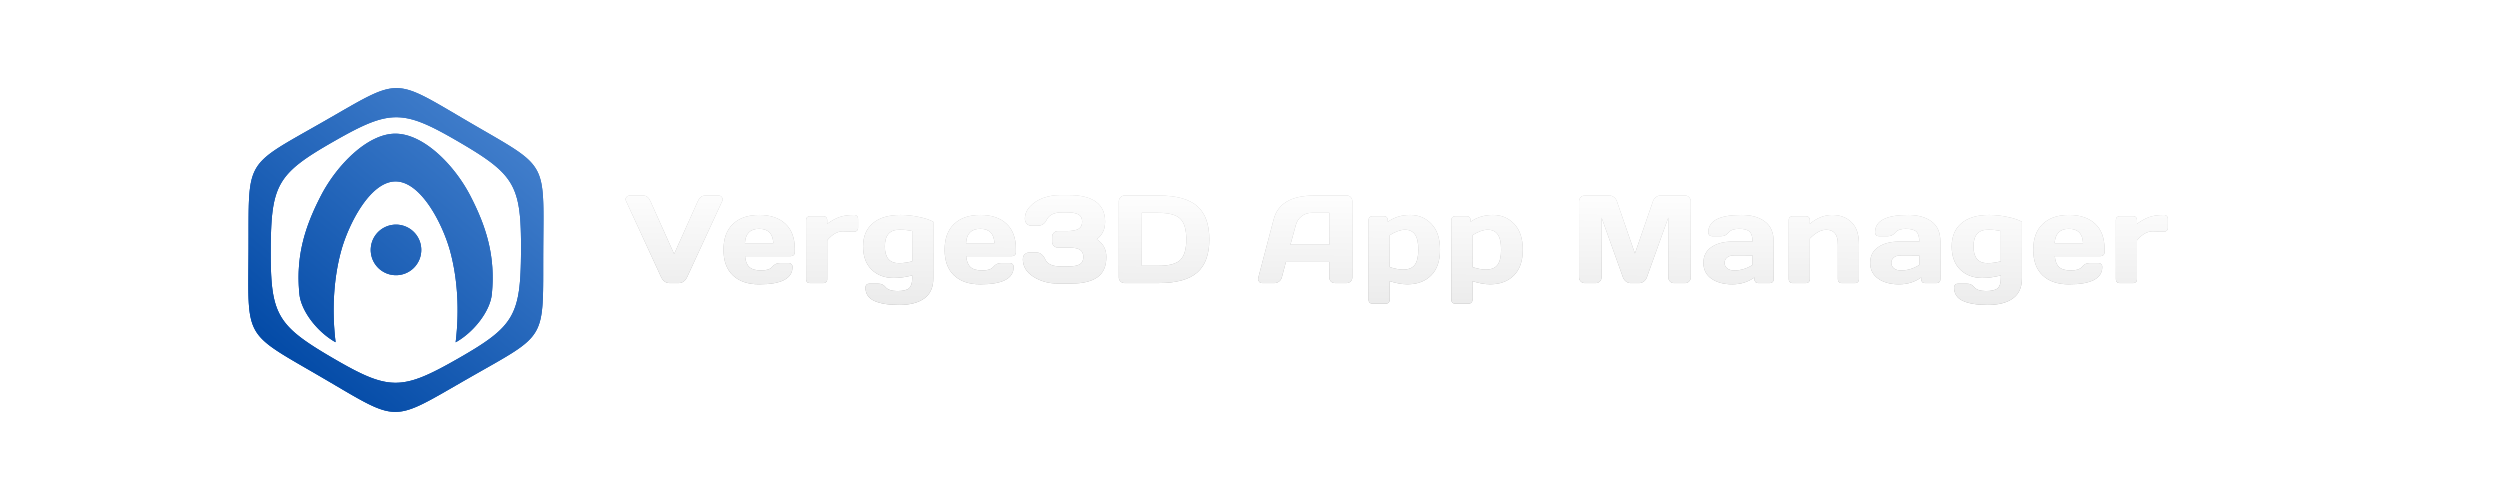 <?xml version="1.0" encoding="UTF-8" standalone="no"?>
<svg
   xmlns:dc="http://purl.org/dc/elements/1.1/"
   xmlns:cc="http://creativecommons.org/ns#"
   xmlns:rdf="http://www.w3.org/1999/02/22-rdf-syntax-ns#"
   xmlns:svg="http://www.w3.org/2000/svg"
   xmlns="http://www.w3.org/2000/svg"
   xmlns:xlink="http://www.w3.org/1999/xlink"
   xmlns:sodipodi="http://sodipodi.sourceforge.net/DTD/sodipodi-0.dtd"
   xmlns:inkscape="http://www.inkscape.org/namespaces/inkscape"
   width="800"
   height="160"
   viewBox="0 0 211.667 42.333"
   version="1.1"
   id="svg6133"
   sodipodi:docname="banner.svg"
   inkscape:version="0.92.4 (5da689c313, 2019-01-14)">
  <sodipodi:namedview
     pagecolor="#ffffff"
     bordercolor="#666666"
     borderopacity="1"
     objecttolerance="10"
     gridtolerance="10"
     guidetolerance="10"
     inkscape:pageopacity="0"
     inkscape:pageshadow="2"
     inkscape:window-width="1920"
     inkscape:window-height="1013"
     id="namedview22608"
     showgrid="false"
     inkscape:zoom="1.3904297"
     inkscape:cx="397.48279"
     inkscape:cy="98.699256"
     inkscape:window-x="-9"
     inkscape:window-y="-9"
     inkscape:window-maximized="1"
     inkscape:current-layer="svg6133" />
  <defs
     id="defs6127">
    <linearGradient
       xlink:href="#linearGradient3077"
       id="linearGradient4375"
       gradientUnits="userSpaceOnUse"
       x1="172.913"
       y1="78.689"
       x2="193.785"
       y2="53.807"
       gradientTransform="translate(-148.241,-45.83)" />
    <linearGradient
       id="linearGradient3077">
      <stop
         style="stop-color:#0048a5;stop-opacity:1"
         offset="0"
         id="stop3073" />
      <stop
         style="stop-color:#4b86d1;stop-opacity:1"
         offset="1"
         id="stop3075" />
    </linearGradient>
    <linearGradient
       xlink:href="#linearGradient4546"
       id="linearGradient4168"
       gradientUnits="userSpaceOnUse"
       x1="265.467"
       y1="72.952"
       x2="265.527"
       y2="62.662"
       gradientTransform="translate(-148.24,-46.921)" />
    <linearGradient
       id="linearGradient4546">
      <stop
         id="stop4542"
         offset="0"
         style="stop-color:#9c9c9c;stop-opacity:1" />
      <stop
         id="stop4544"
         offset="1"
         style="stop-color:#c7c7c7;stop-opacity:1" />
    </linearGradient>
    <linearGradient
       xlink:href="#linearGradient4546"
       id="linearGradient6074"
       gradientUnits="userSpaceOnUse"
       x1="265.467"
       y1="72.952"
       x2="265.527"
       y2="62.662"
       gradientTransform="translate(-148.24,-46.921)" />
    <linearGradient
       xlink:href="#linearGradient3077"
       id="linearGradient6082"
       gradientUnits="userSpaceOnUse"
       x1="172.913"
       y1="78.689"
       x2="193.785"
       y2="53.807"
       gradientTransform="translate(-148.24,-45.83)" />
    <filter
       style="color-interpolation-filters:sRGB"
       id="filter3777"
       x="-0.113"
       width="1.226"
       y="-0.103"
       height="1.206">
      <feGaussianBlur
         stdDeviation="1.179"
         id="feGaussianBlur3779" />
    </filter>
    <filter
       style="color-interpolation-filters:sRGB"
       id="filter3801"
       x="-0.026"
       width="1.051"
       y="-0.361"
       height="1.722">
      <feGaussianBlur
         stdDeviation="1.399"
         id="feGaussianBlur3803" />
    </filter>
    <linearGradient
       xlink:href="#linearGradient3077"
       id="linearGradient6756"
       gradientUnits="userSpaceOnUse"
       gradientTransform="translate(-148.241,-45.83)"
       x1="172.913"
       y1="78.689"
       x2="193.785"
       y2="53.807" />
    <linearGradient
       gradientUnits="userSpaceOnUse"
       y2="53.807"
       x2="193.785"
       y1="78.689"
       x1="172.913"
       id="linearGradient3079"
       xlink:href="#linearGradient3077"
       gradientTransform="translate(-149.074,19.3)" />
    <linearGradient
       gradientUnits="userSpaceOnUse"
       y2="62.662"
       x2="265.527"
       y1="72.952"
       x1="265.467"
       id="linearGradient1695"
       xlink:href="#linearGradient2768"
       gradientTransform="translate(-148.24,-46.921)" />
    <linearGradient
       id="linearGradient2768">
      <stop
         id="stop2764"
         offset="0"
         style="stop-color:#414141;stop-opacity:1" />
      <stop
         id="stop2766"
         offset="1"
         style="stop-color:#767676;stop-opacity:1" />
    </linearGradient>
    <linearGradient
       y2="62.662"
       x2="265.527"
       y1="72.952"
       x1="265.467"
       gradientTransform="translate(-148.24,-46.921)"
       gradientUnits="userSpaceOnUse"
       id="linearGradient20105"
       xlink:href="#linearGradient2648" />
    <linearGradient
       y2="62.662"
       x2="265.527"
       y1="72.952"
       x1="265.467"
       gradientTransform="translate(-148.24,-46.921)"
       gradientUnits="userSpaceOnUse"
       id="linearGradient20191"
       xlink:href="#linearGradient4546" />
    <linearGradient
       inkscape:collect="always"
       id="linearGradient2648">
      <stop
         style="stop-color:#ebebeb;stop-opacity:1"
         offset="0"
         id="stop2644" />
      <stop
         style="stop-color:#ffffff;stop-opacity:1"
         offset="1"
         id="stop2646" />
    </linearGradient>
    <linearGradient
       inkscape:collect="always"
       xlink:href="#linearGradient2648"
       id="linearGradient22568"
       gradientUnits="userSpaceOnUse"
       gradientTransform="translate(624.417)"
       x1="265.467"
       y1="72.952"
       x2="265.527"
       y2="62.662" />
  </defs>
  <path
     d="m 183.062,19.616 -0.796,-0.031 q -0.698,0 -1.333,0.765 v 3.302 q 0,0.14 -0.093,0.227 -0.088,0.088 -0.222,0.088 h -1.158 q -0.14,0 -0.227,-0.088 -0.088,-0.088 -0.088,-0.227 V 18.624 q 0,-0.14 0.088,-0.227 0.093,-0.093 0.227,-0.093 h 1.158 q 0.14,0 0.227,0.093 0.088,0.088 0.088,0.227 v 0.326 q 0.527,-0.382 1.013,-0.563 0.491,-0.186 1.282,-0.186 0.14,0 0.227,0.093 0.093,0.088 0.093,0.222 v 0.785 q 0,0.14 -0.093,0.227 -0.088,0.088 -0.227,0.088 z m -10.118,3.7 q -0.796,-0.754 -0.796,-2.17 0,-1.421 0.801,-2.181 0.801,-0.765 2.222,-0.765 1.421,0 2.217,0.744 0.796,0.739 0.796,2.124 v 0.295 q 0,0.14 -0.093,0.233 -0.088,0.088 -0.227,0.088 h -3.891 q 0.052,0.636 0.362,0.925 0.315,0.289 1.003,0.289 0.687,0 0.941,-0.31 0.253,-0.31 0.625,-0.315 h 0.77 q 0.14,0 0.227,0.093 0.093,0.088 0.093,0.227 0,1.483 -2.827,1.478 -1.426,0 -2.222,-0.754 z m 1.018,-2.723 h 2.403 q -0.052,-1.22 -1.199,-1.22 -1.142,0 -1.204,1.22 z m -6.103,2.94 q -1.173,0 -1.897,-0.708 -0.718,-0.708 -0.718,-1.964 0,-1.256 0.822,-1.959 0.822,-0.703 2.356,-0.703 0.749,0 1.555,0.171 0.806,0.165 1.214,0.408 v 4.785 q 0,1.152 -0.76,1.7 -0.76,0.553 -2.134,0.553 -1.369,0 -2.114,-0.346 -0.739,-0.341 -0.739,-1.132 0,-0.14 0.088,-0.233 0.093,-0.088 0.233,-0.088 h 0.77 q 0.372,0 0.594,0.274 0.284,0.351 1.008,0.351 0.729,0 0.997,-0.238 0.269,-0.238 0.269,-0.842 v -0.243 q -0.827,0.212 -1.545,0.212 z m 0.455,-4.082 q -1.225,-0.005 -1.225,1.416 0,1.416 1.194,1.416 0.496,0 1.121,-0.155 v -2.563 q -0.444,-0.119 -1.09,-0.114 z m -9.291,4.144 q -0.682,-0.475 -0.682,-1.344 0,-0.868 0.682,-1.333 0.687,-0.465 1.767,-0.465 h 1.71 q 0,-0.605 -0.253,-0.842 -0.253,-0.238 -0.889,-0.238 -0.63,0 -0.889,0.315 -0.253,0.31 -0.625,0.31 h -0.77 q -0.14,0 -0.233,-0.088 -0.088,-0.093 -0.088,-0.227 0,-1.483 2.816,-1.483 1.23,0 1.974,0.553 0.744,0.548 0.744,1.7 v 3.199 q 0,0.14 -0.088,0.227 -0.088,0.088 -0.227,0.088 h -0.997 q -0.14,0 -0.227,-0.088 -0.088,-0.093 -0.088,-0.227 v -0.16 q -0.816,0.584 -1.886,0.579 -1.065,0 -1.752,-0.475 z m 1.891,-1.969 q -0.362,0 -0.574,0.176 -0.207,0.176 -0.207,0.455 0,0.279 0.217,0.46 0.217,0.181 0.615,0.181 0.796,0 1.535,-0.465 v -0.806 z m -9.467,2.026 v -5.028 q 0,-0.14 0.088,-0.227 0.093,-0.093 0.227,-0.093 h 1.158 q 0.134,0 0.222,0.093 0.093,0.088 0.093,0.227 v 0.326 q 0.889,-0.749 1.891,-0.749 1.008,0 1.638,0.615 0.63,0.61 0.63,1.871 v 2.966 q 0,0.134 -0.093,0.227 -0.088,0.088 -0.227,0.088 h -1.152 q -0.134,0 -0.227,-0.088 -0.088,-0.093 -0.088,-0.227 v -2.966 q 0,-1.235 -0.987,-1.235 -0.646,0 -1.385,0.739 v 3.462 q 0,0.134 -0.093,0.227 -0.088,0.088 -0.222,0.088 h -1.158 q -0.134,0 -0.227,-0.088 -0.088,-0.093 -0.088,-0.227 z m -6.542,-0.057 q -0.682,-0.475 -0.682,-1.344 0,-0.868 0.682,-1.333 0.687,-0.465 1.767,-0.465 h 1.71 q 0,-0.605 -0.253,-0.842 -0.253,-0.238 -0.889,-0.238 -0.63,0 -0.889,0.315 -0.253,0.31 -0.625,0.31 h -0.77 q -0.14,0 -0.233,-0.088 -0.088,-0.093 -0.088,-0.227 0,-1.483 2.816,-1.483 1.23,0 1.974,0.553 0.744,0.548 0.744,1.7 v 3.199 q 0,0.14 -0.088,0.227 -0.088,0.088 -0.227,0.088 h -0.997 q -0.14,0 -0.227,-0.088 -0.088,-0.093 -0.088,-0.227 v -0.16 q -0.816,0.584 -1.886,0.579 -1.065,0 -1.752,-0.475 z m 1.891,-1.969 q -0.362,0 -0.574,0.176 -0.207,0.176 -0.207,0.455 0,0.279 0.217,0.46 0.217,0.181 0.615,0.181 0.796,0 1.535,-0.465 v -0.806 z m -13.105,1.845 v -6.413 q 0,-0.212 0.14,-0.357 0.14,-0.145 0.341,-0.145 h 2.103 q 0.202,0 0.382,0.145 0.181,0.145 0.243,0.346 l 1.524,4.413 1.524,-4.413 q 0.062,-0.202 0.243,-0.346 0.181,-0.145 0.382,-0.145 h 2.103 q 0.202,0 0.336,0.145 0.14,0.145 0.14,0.357 v 6.413 q 0,0.212 -0.145,0.357 -0.14,0.14 -0.341,0.14 h -0.93 q -0.202,0 -0.346,-0.14 -0.14,-0.145 -0.14,-0.357 v -5.049 l -1.824,5.08 q -0.072,0.191 -0.253,0.331 -0.181,0.134 -0.382,0.134 h -0.739 q -0.202,0 -0.382,-0.134 -0.176,-0.14 -0.253,-0.331 l -1.819,-5.08 v 5.049 q 0,0.212 -0.145,0.357 -0.14,0.14 -0.341,0.14 h -0.93 q -0.202,0 -0.346,-0.14 -0.145,-0.145 -0.145,-0.357 z m -10.811,1.922 v -6.77 q 0,-0.14 0.088,-0.227 0.093,-0.093 0.227,-0.093 h 0.997 q 0.134,0 0.222,0.093 0.093,0.088 0.093,0.227 v 0.155 q 0.816,-0.579 1.897,-0.579 1.08,0 1.804,0.765 0.723,0.76 0.723,2.181 0,1.416 -0.749,2.17 -0.749,0.754 -2.021,0.754 -0.656,0 -1.493,-0.264 v 1.586 q 0,0.14 -0.093,0.227 -0.088,0.093 -0.222,0.093 h -1.158 q -0.134,0 -0.227,-0.093 -0.088,-0.088 -0.088,-0.227 z m 1.788,-2.78 q 0.667,0.212 1.121,0.212 0.708,0 1.003,-0.403 0.3,-0.403 0.3,-1.287 0,-0.884 -0.284,-1.282 -0.279,-0.403 -0.842,-0.403 -0.558,0 -1.297,0.465 z m -8.795,2.78 v -6.77 q 0,-0.14 0.088,-0.227 0.093,-0.093 0.227,-0.093 h 0.997 q 0.134,0 0.222,0.093 0.093,0.088 0.093,0.227 v 0.155 q 0.816,-0.579 1.897,-0.579 1.08,0 1.804,0.765 0.723,0.76 0.723,2.181 0,1.416 -0.749,2.17 -0.749,0.754 -2.021,0.754 -0.656,0 -1.493,-0.264 v 1.586 q 0,0.14 -0.093,0.227 -0.088,0.093 -0.222,0.093 h -1.158 q -0.134,0 -0.227,-0.093 -0.088,-0.088 -0.088,-0.227 z m 1.788,-2.78 q 0.667,0.212 1.121,0.212 0.708,0 1.003,-0.403 0.3,-0.403 0.3,-1.287 0,-0.884 -0.284,-1.282 -0.279,-0.403 -0.842,-0.403 -0.558,0 -1.297,0.465 z m -11.121,0.878 1.297,-4.92 q 0.527,-2.01 3.431,-2.015 h 2.785 q 0.191,0 0.315,0.145 0.129,0.145 0.129,0.336 v 6.454 q 0,0.202 -0.145,0.341 -0.145,0.134 -0.346,0.134 h -0.972 q -0.212,0 -0.351,-0.134 -0.134,-0.14 -0.134,-0.351 v -1.302 h -3.674 l -0.346,1.302 q -0.052,0.212 -0.233,0.351 -0.181,0.134 -0.382,0.134 h -1.018 q -0.202,0 -0.289,-0.114 -0.088,-0.119 -0.088,-0.207 0.005,-0.088 0.021,-0.155 z m 2.718,-2.775 h 3.292 v -2.698 h -1.473 q -0.496,0 -0.868,0.284 -0.367,0.279 -0.496,0.754 z m -14.531,2.775 v -6.434 q 0,-0.212 0.145,-0.357 0.145,-0.145 0.346,-0.145 h 2.889 q 2.243,0 3.261,0.899 1.023,0.894 1.023,2.811 0,1.912 -1.023,2.806 -1.018,0.894 -3.261,0.894 h -2.889 q -0.202,0 -0.346,-0.134 -0.145,-0.14 -0.145,-0.341 z m 1.948,-0.987 h 1.375 q 1.39,0 1.891,-0.506 0.501,-0.506 0.501,-1.731 0,-1.23 -0.501,-1.736 -0.501,-0.512 -1.891,-0.512 H 96.675 Z M 86.603,21.947 q 0,-0.31 0.181,-0.439 0.181,-0.134 0.351,-0.134 h 0.61 q 0.481,0 0.754,0.589 0.274,0.589 1.261,0.589 h 0.739 q 0.636,0 0.93,-0.181 0.295,-0.181 0.295,-0.615 0,-0.434 -0.295,-0.615 -0.295,-0.181 -0.93,-0.181 h -0.93 q -0.202,0 -0.346,-0.14 -0.145,-0.145 -0.145,-0.346 v -0.424 q 0,-0.191 0.14,-0.336 0.14,-0.15 0.331,-0.15 h 0.76 q 0.687,0 0.997,-0.181 0.315,-0.181 0.315,-0.615 0,-0.434 -0.315,-0.61 Q 90.996,17.978 90.308,17.978 h -0.382 q -0.992,0 -1.313,0.636 -0.233,0.486 -0.698,0.486 h -0.615 q -0.248,0 -0.388,-0.181 -0.14,-0.181 -0.14,-0.393 0,-0.589 0.45,-1.059 0.45,-0.475 1.121,-0.713 0.672,-0.238 1.4,-0.238 h 0.713 q 3.111,0 3.111,2.263 0,0.946 -0.708,1.483 0.811,0.512 0.811,1.493 0,1.194 -0.765,1.726 -0.76,0.527 -2.227,0.527 h -1.101 q -1.158,0 -2.067,-0.568 -0.91,-0.574 -0.91,-1.493 z m -5.829,1.369 q -0.796,-0.754 -0.796,-2.17 0,-1.421 0.801,-2.181 0.801,-0.765 2.222,-0.765 1.421,0 2.217,0.744 0.796,0.739 0.796,2.124 v 0.295 q 0,0.14 -0.093,0.233 -0.088,0.088 -0.227,0.088 h -3.891 q 0.052,0.636 0.362,0.925 0.315,0.289 1.003,0.289 0.687,0 0.941,-0.31 0.253,-0.31 0.625,-0.315 h 0.77 q 0.14,0 0.227,0.093 0.093,0.088 0.093,0.227 0,1.483 -2.827,1.478 -1.426,0 -2.222,-0.754 z m 1.018,-2.723 h 2.403 q -0.052,-1.22 -1.199,-1.22 -1.142,0 -1.204,1.22 z m -6.103,2.94 q -1.173,0 -1.897,-0.708 -0.718,-0.708 -0.718,-1.964 0,-1.256 0.822,-1.959 0.822,-0.703 2.356,-0.703 0.749,0 1.555,0.171 0.806,0.165 1.214,0.408 v 4.785 q 0,1.152 -0.76,1.7 -0.76,0.553 -2.134,0.553 -1.369,0 -2.114,-0.346 -0.739,-0.341 -0.739,-1.132 0,-0.14 0.088,-0.233 0.093,-0.088 0.233,-0.088 h 0.77 q 0.372,0 0.594,0.274 0.284,0.351 1.008,0.351 0.729,0 0.997,-0.238 0.269,-0.238 0.269,-0.842 v -0.243 q -0.827,0.212 -1.545,0.212 z m 0.455,-4.082 q -1.225,-0.005 -1.225,1.416 0,1.416 1.194,1.416 0.496,0 1.121,-0.155 V 19.565 Q 76.79,19.446 76.144,19.451 Z m -3.979,0.165 -0.796,-0.031 q -0.698,0 -1.333,0.765 v 3.302 q 0,0.14 -0.093,0.227 -0.088,0.088 -0.222,0.088 H 68.563 q -0.14,0 -0.227,-0.088 -0.088,-0.088 -0.088,-0.227 V 18.624 q 0,-0.14 0.088,-0.227 0.093,-0.093 0.227,-0.093 h 1.158 q 0.14,0 0.227,0.093 0.088,0.088 0.088,0.227 v 0.326 q 0.527,-0.382 1.013,-0.563 0.491,-0.186 1.282,-0.186 0.14,0 0.227,0.093 0.093,0.088 0.093,0.222 v 0.785 q 0,0.14 -0.093,0.227 -0.088,0.088 -0.227,0.088 z M 62.052,23.316 q -0.796,-0.754 -0.796,-2.17 0,-1.421 0.801,-2.181 0.801,-0.765 2.222,-0.765 1.421,0 2.217,0.744 0.796,0.739 0.796,2.124 v 0.295 q 0,0.14 -0.093,0.233 -0.088,0.088 -0.227,0.088 h -3.891 q 0.052,0.636 0.362,0.925 0.315,0.289 1.003,0.289 0.687,0 0.941,-0.31 0.253,-0.31 0.625,-0.315 h 0.77 q 0.14,0 0.227,0.093 0.093,0.088 0.093,0.227 0,1.483 -2.827,1.478 -1.426,0 -2.222,-0.754 z m 1.018,-2.723 h 2.403 q -0.052,-1.22 -1.199,-1.22 -1.142,0 -1.204,1.22 z M 52.993,16.991 q -0.031,-0.062 -0.031,-0.134 0,-0.078 0.093,-0.186 0.098,-0.114 0.274,-0.114 h 1.132 q 0.403,0 0.615,0.491 l 2,4.455 2,-4.455 q 0.212,-0.486 0.615,-0.491 h 1.132 q 0.181,0 0.274,0.114 0.093,0.109 0.093,0.186 0,0.072 -0.026,0.134 l -2.977,6.449 q -0.243,0.527 -0.739,0.527 h -0.744 q -0.496,0 -0.739,-0.527 z"
     style="font-style:normal;font-variant:normal;font-weight:normal;font-stretch:normal;font-size:10.583px;line-height:1.25;font-family:'Days One';-inkscape-font-specification:'Days One';letter-spacing:0px;word-spacing:0px;fill:url(#linearGradient20191);fill-opacity:1;stroke:none;stroke-width:0.265;filter:url(#filter3801)"
     id="path20036" />
  <path
     d="m 183.062,19.616 -0.796,-0.031 q -0.698,0 -1.333,0.765 v 3.302 q 0,0.14 -0.093,0.227 -0.088,0.088 -0.222,0.088 h -1.158 q -0.14,0 -0.227,-0.088 -0.088,-0.088 -0.088,-0.227 V 18.624 q 0,-0.14 0.088,-0.227 0.093,-0.093 0.227,-0.093 h 1.158 q 0.14,0 0.227,0.093 0.088,0.088 0.088,0.227 v 0.326 q 0.527,-0.382 1.013,-0.563 0.491,-0.186 1.282,-0.186 0.14,0 0.227,0.093 0.093,0.088 0.093,0.222 v 0.785 q 0,0.14 -0.093,0.227 -0.088,0.088 -0.227,0.088 z m -10.118,3.7 q -0.796,-0.754 -0.796,-2.17 0,-1.421 0.801,-2.181 0.801,-0.765 2.222,-0.765 1.421,0 2.217,0.744 0.796,0.739 0.796,2.124 v 0.295 q 0,0.14 -0.093,0.233 -0.088,0.088 -0.227,0.088 h -3.891 q 0.052,0.636 0.362,0.925 0.315,0.289 1.003,0.289 0.687,0 0.941,-0.31 0.253,-0.31 0.625,-0.315 h 0.77 q 0.14,0 0.227,0.093 0.093,0.088 0.093,0.227 0,1.483 -2.827,1.478 -1.426,0 -2.222,-0.754 z m 1.018,-2.723 h 2.403 q -0.052,-1.22 -1.199,-1.22 -1.142,0 -1.204,1.22 z m -6.103,2.94 q -1.173,0 -1.897,-0.708 -0.718,-0.708 -0.718,-1.964 0,-1.256 0.822,-1.959 0.822,-0.703 2.356,-0.703 0.749,0 1.555,0.171 0.806,0.165 1.214,0.408 v 4.785 q 0,1.152 -0.76,1.7 -0.76,0.553 -2.134,0.553 -1.369,0 -2.114,-0.346 -0.739,-0.341 -0.739,-1.132 0,-0.14 0.088,-0.233 0.093,-0.088 0.233,-0.088 h 0.77 q 0.372,0 0.594,0.274 0.284,0.351 1.008,0.351 0.729,0 0.997,-0.238 0.269,-0.238 0.269,-0.842 v -0.243 q -0.827,0.212 -1.545,0.212 z m 0.455,-4.082 q -1.225,-0.005 -1.225,1.416 0,1.416 1.194,1.416 0.496,0 1.121,-0.155 v -2.563 q -0.444,-0.119 -1.09,-0.114 z m -9.291,4.144 q -0.682,-0.475 -0.682,-1.344 0,-0.868 0.682,-1.333 0.687,-0.465 1.767,-0.465 h 1.71 q 0,-0.605 -0.253,-0.842 -0.253,-0.238 -0.889,-0.238 -0.63,0 -0.889,0.315 -0.253,0.31 -0.625,0.31 h -0.77 q -0.14,0 -0.233,-0.088 -0.088,-0.093 -0.088,-0.227 0,-1.483 2.816,-1.483 1.23,0 1.974,0.553 0.744,0.548 0.744,1.7 v 3.199 q 0,0.14 -0.088,0.227 -0.088,0.088 -0.227,0.088 h -0.997 q -0.14,0 -0.227,-0.088 -0.088,-0.093 -0.088,-0.227 v -0.16 q -0.816,0.584 -1.886,0.579 -1.065,0 -1.752,-0.475 z m 1.891,-1.969 q -0.362,0 -0.574,0.176 -0.207,0.176 -0.207,0.455 0,0.279 0.217,0.46 0.217,0.181 0.615,0.181 0.796,0 1.535,-0.465 v -0.806 z m -9.467,2.026 v -5.028 q 0,-0.14 0.088,-0.227 0.093,-0.093 0.227,-0.093 h 1.158 q 0.134,0 0.222,0.093 0.093,0.088 0.093,0.227 v 0.326 q 0.889,-0.749 1.891,-0.749 1.008,0 1.638,0.615 0.63,0.61 0.63,1.871 v 2.966 q 0,0.134 -0.093,0.227 -0.088,0.088 -0.227,0.088 h -1.152 q -0.134,0 -0.227,-0.088 -0.088,-0.093 -0.088,-0.227 v -2.966 q 0,-1.235 -0.987,-1.235 -0.646,0 -1.385,0.739 v 3.462 q 0,0.134 -0.093,0.227 -0.088,0.088 -0.222,0.088 h -1.158 q -0.134,0 -0.227,-0.088 -0.088,-0.093 -0.088,-0.227 z m -6.542,-0.057 q -0.682,-0.475 -0.682,-1.344 0,-0.868 0.682,-1.333 0.687,-0.465 1.767,-0.465 h 1.71 q 0,-0.605 -0.253,-0.842 -0.253,-0.238 -0.889,-0.238 -0.63,0 -0.889,0.315 -0.253,0.31 -0.625,0.31 h -0.77 q -0.14,0 -0.233,-0.088 -0.088,-0.093 -0.088,-0.227 0,-1.483 2.816,-1.483 1.23,0 1.974,0.553 0.744,0.548 0.744,1.7 v 3.199 q 0,0.14 -0.088,0.227 -0.088,0.088 -0.227,0.088 h -0.997 q -0.14,0 -0.227,-0.088 -0.088,-0.093 -0.088,-0.227 v -0.16 q -0.816,0.584 -1.886,0.579 -1.065,0 -1.752,-0.475 z m 1.891,-1.969 q -0.362,0 -0.574,0.176 -0.207,0.176 -0.207,0.455 0,0.279 0.217,0.46 0.217,0.181 0.615,0.181 0.796,0 1.535,-0.465 v -0.806 z m -13.105,1.845 v -6.413 q 0,-0.212 0.14,-0.357 0.14,-0.145 0.341,-0.145 h 2.103 q 0.202,0 0.382,0.145 0.181,0.145 0.243,0.346 l 1.524,4.413 1.524,-4.413 q 0.062,-0.202 0.243,-0.346 0.181,-0.145 0.382,-0.145 h 2.103 q 0.202,0 0.336,0.145 0.14,0.145 0.14,0.357 v 6.413 q 0,0.212 -0.145,0.357 -0.14,0.14 -0.341,0.14 h -0.93 q -0.202,0 -0.346,-0.14 -0.14,-0.145 -0.14,-0.357 v -5.049 l -1.824,5.08 q -0.072,0.191 -0.253,0.331 -0.181,0.134 -0.382,0.134 h -0.739 q -0.202,0 -0.382,-0.134 -0.176,-0.14 -0.253,-0.331 l -1.819,-5.08 v 5.049 q 0,0.212 -0.145,0.357 -0.14,0.14 -0.341,0.14 h -0.93 q -0.202,0 -0.346,-0.14 -0.145,-0.145 -0.145,-0.357 z m -10.811,1.922 v -6.77 q 0,-0.14 0.088,-0.227 0.093,-0.093 0.227,-0.093 h 0.997 q 0.134,0 0.222,0.093 0.093,0.088 0.093,0.227 v 0.155 q 0.816,-0.579 1.897,-0.579 1.08,0 1.804,0.765 0.723,0.76 0.723,2.181 0,1.416 -0.749,2.17 -0.749,0.754 -2.021,0.754 -0.656,0 -1.493,-0.264 v 1.586 q 0,0.14 -0.093,0.227 -0.088,0.093 -0.222,0.093 h -1.158 q -0.134,0 -0.227,-0.093 -0.088,-0.088 -0.088,-0.227 z m 1.788,-2.78 q 0.667,0.212 1.121,0.212 0.708,0 1.003,-0.403 0.3,-0.403 0.3,-1.287 0,-0.884 -0.284,-1.282 -0.279,-0.403 -0.842,-0.403 -0.558,0 -1.297,0.465 z m -8.795,2.78 v -6.77 q 0,-0.14 0.088,-0.227 0.093,-0.093 0.227,-0.093 h 0.997 q 0.134,0 0.222,0.093 0.093,0.088 0.093,0.227 v 0.155 q 0.816,-0.579 1.897,-0.579 1.08,0 1.804,0.765 0.723,0.76 0.723,2.181 0,1.416 -0.749,2.17 -0.749,0.754 -2.021,0.754 -0.656,0 -1.493,-0.264 v 1.586 q 0,0.14 -0.093,0.227 -0.088,0.093 -0.222,0.093 h -1.158 q -0.134,0 -0.227,-0.093 -0.088,-0.088 -0.088,-0.227 z m 1.788,-2.78 q 0.667,0.212 1.121,0.212 0.708,0 1.003,-0.403 0.3,-0.403 0.3,-1.287 0,-0.884 -0.284,-1.282 -0.279,-0.403 -0.842,-0.403 -0.558,0 -1.297,0.465 z m -11.121,0.878 1.297,-4.92 q 0.527,-2.01 3.431,-2.015 h 2.785 q 0.191,0 0.315,0.145 0.129,0.145 0.129,0.336 v 6.454 q 0,0.202 -0.145,0.341 -0.145,0.134 -0.346,0.134 h -0.972 q -0.212,0 -0.351,-0.134 -0.134,-0.14 -0.134,-0.351 v -1.302 h -3.674 l -0.346,1.302 q -0.052,0.212 -0.233,0.351 -0.181,0.134 -0.382,0.134 h -1.018 q -0.202,0 -0.289,-0.114 -0.088,-0.119 -0.088,-0.207 0.005,-0.088 0.021,-0.155 z m 2.718,-2.775 h 3.292 v -2.698 h -1.473 q -0.496,0 -0.868,0.284 -0.367,0.279 -0.496,0.754 z m -14.531,2.775 v -6.434 q 0,-0.212 0.145,-0.357 0.145,-0.145 0.346,-0.145 h 2.889 q 2.243,0 3.261,0.899 1.023,0.894 1.023,2.811 0,1.912 -1.023,2.806 -1.018,0.894 -3.261,0.894 h -2.889 q -0.202,0 -0.346,-0.134 -0.145,-0.14 -0.145,-0.341 z m 1.948,-0.987 h 1.375 q 1.39,0 1.891,-0.506 0.501,-0.506 0.501,-1.731 0,-1.23 -0.501,-1.736 -0.501,-0.512 -1.891,-0.512 H 96.675 Z M 86.603,21.947 q 0,-0.31 0.181,-0.439 0.181,-0.134 0.351,-0.134 h 0.61 q 0.481,0 0.754,0.589 0.274,0.589 1.261,0.589 h 0.739 q 0.636,0 0.93,-0.181 0.295,-0.181 0.295,-0.615 0,-0.434 -0.295,-0.615 Q 91.135,20.96 90.5,20.96 h -0.93 q -0.202,0 -0.346,-0.14 -0.145,-0.145 -0.145,-0.346 v -0.424 q 0,-0.191 0.14,-0.336 0.14,-0.15 0.331,-0.15 h 0.76 q 0.687,0 0.997,-0.181 0.315,-0.181 0.315,-0.615 0,-0.434 -0.315,-0.61 -0.31,-0.181 -0.997,-0.181 h -0.382 q -0.992,0 -1.313,0.636 -0.233,0.486 -0.698,0.486 h -0.615 q -0.248,0 -0.388,-0.181 -0.14,-0.181 -0.14,-0.393 0,-0.589 0.45,-1.059 0.45,-0.475 1.121,-0.713 0.672,-0.238 1.4,-0.238 h 0.713 q 3.111,0 3.111,2.263 0,0.946 -0.708,1.483 0.811,0.512 0.811,1.493 0,1.194 -0.765,1.726 -0.76,0.527 -2.227,0.527 H 89.58 q -1.158,0 -2.067,-0.568 -0.91,-0.574 -0.91,-1.493 z m -5.829,1.369 q -0.796,-0.754 -0.796,-2.17 0,-1.421 0.801,-2.181 0.801,-0.765 2.222,-0.765 1.421,0 2.217,0.744 0.796,0.739 0.796,2.124 v 0.295 q 0,0.14 -0.093,0.233 -0.088,0.088 -0.227,0.088 h -3.891 q 0.052,0.636 0.362,0.925 0.315,0.289 1.003,0.289 0.687,0 0.941,-0.31 0.253,-0.31 0.625,-0.315 h 0.77 q 0.14,0 0.227,0.093 0.093,0.088 0.093,0.227 0,1.483 -2.827,1.478 -1.426,0 -2.222,-0.754 z m 1.018,-2.723 h 2.403 q -0.052,-1.22 -1.199,-1.22 -1.142,0 -1.204,1.22 z m -6.103,2.94 q -1.173,0 -1.897,-0.708 -0.718,-0.708 -0.718,-1.964 0,-1.256 0.822,-1.959 0.822,-0.703 2.356,-0.703 0.749,0 1.555,0.171 0.806,0.165 1.214,0.408 v 4.785 q 0,1.152 -0.76,1.7 -0.76,0.553 -2.134,0.553 -1.369,0 -2.114,-0.346 -0.739,-0.341 -0.739,-1.132 0,-0.14 0.088,-0.233 0.093,-0.088 0.233,-0.088 h 0.77 q 0.372,0 0.594,0.274 0.284,0.351 1.008,0.351 0.729,0 0.997,-0.238 0.269,-0.238 0.269,-0.842 v -0.243 q -0.827,0.212 -1.545,0.212 z m 0.455,-4.082 q -1.225,-0.005 -1.225,1.416 0,1.416 1.194,1.416 0.496,0 1.121,-0.155 V 19.565 Q 76.79,19.446 76.144,19.451 Z m -3.979,0.165 -0.796,-0.031 q -0.698,0 -1.333,0.765 v 3.302 q 0,0.14 -0.093,0.227 -0.088,0.088 -0.222,0.088 h -1.158 q -0.14,0 -0.227,-0.088 -0.088,-0.088 -0.088,-0.227 V 18.624 q 0,-0.14 0.088,-0.227 0.093,-0.093 0.227,-0.093 h 1.158 q 0.14,0 0.227,0.093 0.088,0.088 0.088,0.227 v 0.326 q 0.527,-0.382 1.013,-0.563 0.491,-0.186 1.282,-0.186 0.14,0 0.227,0.093 0.093,0.088 0.093,0.222 v 0.785 q 0,0.14 -0.093,0.227 -0.088,0.088 -0.227,0.088 z m -10.113,3.7 q -0.796,-0.754 -0.796,-2.17 0,-1.421 0.801,-2.181 0.801,-0.765 2.222,-0.765 1.421,0 2.217,0.744 0.796,0.739 0.796,2.124 v 0.295 q 0,0.14 -0.093,0.233 -0.088,0.088 -0.227,0.088 h -3.891 q 0.052,0.636 0.362,0.925 0.315,0.289 1.003,0.289 0.687,0 0.941,-0.31 0.253,-0.31 0.625,-0.315 h 0.77 q 0.14,0 0.227,0.093 0.093,0.088 0.093,0.227 0,1.483 -2.827,1.478 -1.426,0 -2.222,-0.754 z m 1.018,-2.723 h 2.403 q -0.052,-1.22 -1.199,-1.22 -1.142,0 -1.204,1.22 z M 52.993,16.991 q -0.031,-0.062 -0.031,-0.134 0,-0.078 0.093,-0.186 0.098,-0.114 0.274,-0.114 h 1.132 q 0.403,0 0.615,0.491 l 2,4.455 2,-4.455 q 0.212,-0.486 0.615,-0.491 h 1.132 q 0.181,0 0.274,0.114 0.093,0.109 0.093,0.186 0,0.072 -0.026,0.134 l -2.977,6.449 q -0.243,0.527 -0.739,0.527 h -0.744 q -0.496,0 -0.739,-0.527 z"
     style="font-style:normal;font-variant:normal;font-weight:normal;font-stretch:normal;font-size:10.583px;line-height:1.25;font-family:'Days One';-inkscape-font-specification:'Days One';letter-spacing:0px;word-spacing:0px;fill:url(#linearGradient20105);fill-opacity:1.0;stroke:none;stroke-width:0.265"
     id="path20001" />
  <path
     style="display:inline;opacity:0.65;fill:url(#linearGradient6082);fill-opacity:1;stroke:none;stroke-width:0.792;stroke-miterlimit:4;stroke-dasharray:none;stroke-opacity:1;filter:url(#filter3777)"
     d="m 33.579,7.462 c -1.444,-0.006 -2.893,0.954 -6.25,2.873 -6.715,3.838 -6.251,3.042 -6.285,10.776 -0.034,7.735 -0.491,6.934 6.19,10.831 6.681,3.897 5.76,3.893 12.475,0.055 6.715,-3.838 6.251,-3.042 6.285,-10.776 0.034,-7.735 0.491,-6.934 -6.19,-10.831 -3.341,-1.948 -4.78,-2.922 -6.225,-2.928 z m -0.011,2.462 c 1.456,0.006 2.909,0.702 5.289,2.09 4.759,2.776 5.282,3.69 5.257,9.2 -0.024,5.51 -0.555,6.419 -5.339,9.153 -4.784,2.734 -5.836,2.729 -10.596,-0.047 -4.759,-2.776 -5.282,-3.69 -5.257,-9.2 0.025,-5.51 0.555,-6.419 5.339,-9.153 2.392,-1.367 3.851,-2.049 5.307,-2.043 z m -0.133,1.396 c -2.33,0.03 -4.915,2.65 -6.258,5.245 -1.364,2.636 -2.145,5.132 -1.824,8.337 0.14,1.395 1.469,3.177 3.06,4.07 -0.338,-2.768 -0.148,-5.476 0.467,-7.724 0.615,-2.248 2.449,-5.895 4.616,-5.89 2.166,0.005 4.001,3.649 4.616,5.897 0.615,2.248 0.805,4.956 0.467,7.724 1.591,-0.893 2.92,-2.674 3.06,-4.07 0.322,-3.205 -0.459,-5.701 -1.823,-8.337 -1.338,-2.585 -3.91,-5.197 -6.269,-5.251 -0.037,-8.3e-4 -0.074,-9.9e-4 -0.111,-5.2e-4 z m 0.114,7.699 a 2.139,2.139 0 0 0 -1.028,0.252 2.139,2.139 0 0 0 -0.88,2.894 2.139,2.139 0 0 0 2.894,0.88 2.139,2.139 0 0 0 0.88,-2.894 2.139,2.139 0 0 0 -1.866,-1.132 z"
     id="path3751" />
  <path
     style="display:inline;fill:url(#linearGradient6756);fill-opacity:1;stroke:none;stroke-width:0.792;stroke-miterlimit:4;stroke-dasharray:none;stroke-opacity:1"
     d="m 33.579,7.462 c -1.444,-0.006 -2.893,0.954 -6.25,2.873 -6.715,3.838 -6.251,3.042 -6.285,10.776 -0.034,7.735 -0.491,6.934 6.19,10.831 6.681,3.897 5.76,3.893 12.475,0.055 6.715,-3.838 6.251,-3.042 6.285,-10.776 0.034,-7.735 0.491,-6.934 -6.19,-10.831 C 36.463,8.442 35.023,7.469 33.579,7.462 Z m -0.011,2.462 c 1.456,0.007 2.909,0.702 5.289,2.09 4.759,2.776 5.282,3.69 5.257,9.2 -0.024,5.51 -0.555,6.419 -5.339,9.153 -4.784,2.734 -5.836,2.729 -10.596,-0.047 -4.759,-2.776 -5.282,-3.69 -5.257,-9.2 0.025,-5.51 0.555,-6.419 5.339,-9.153 2.392,-1.367 3.851,-2.049 5.307,-2.043 z m -0.133,1.397 c -2.33,0.03 -4.915,2.65 -6.258,5.245 -1.364,2.636 -2.145,5.132 -1.824,8.337 0.14,1.395 1.469,3.177 3.06,4.07 -0.338,-2.768 -0.148,-5.476 0.467,-7.724 0.615,-2.248 2.449,-5.895 4.616,-5.89 2.166,0.005 4.001,3.649 4.616,5.897 0.615,2.248 0.805,4.956 0.467,7.724 1.591,-0.893 2.92,-2.674 3.06,-4.07 0.321,-3.205 -0.459,-5.701 -1.823,-8.337 -1.338,-2.585 -3.91,-5.197 -6.269,-5.251 -0.037,-8.2e-4 -0.074,-9.8e-4 -0.111,-5.3e-4 z m 0.114,7.699 a 2.139,2.139 0 0 0 -1.028,0.252 2.139,2.139 0 0 0 -0.88,2.894 2.139,2.139 0 0 0 2.894,0.88 2.139,2.139 0 0 0 0.88,-2.894 2.139,2.139 0 0 0 -1.866,-1.132 z"
     id="path3484" />
  <path
     id="path4130"
     d="m 33.579,7.462 c -1.444,-0.006 -2.893,0.954 -6.25,2.873 -6.715,3.838 -6.251,3.042 -6.285,10.776 -0.034,7.735 -0.491,6.934 6.19,10.831 6.681,3.897 5.76,3.893 12.475,0.055 6.715,-3.838 6.251,-3.042 6.285,-10.776 0.034,-7.735 0.491,-6.934 -6.19,-10.831 C 36.463,8.442 35.023,7.469 33.579,7.462 Z m -0.011,2.462 c 1.456,0.007 2.909,0.702 5.289,2.09 4.759,2.776 5.282,3.69 5.257,9.2 -0.024,5.51 -0.555,6.419 -5.339,9.153 -4.784,2.734 -5.836,2.729 -10.596,-0.047 -4.759,-2.776 -5.282,-3.69 -5.257,-9.2 0.025,-5.51 0.555,-6.419 5.339,-9.153 2.392,-1.367 3.851,-2.049 5.307,-2.043 z m -0.133,1.397 c -2.33,0.03 -4.915,2.65 -6.258,5.245 -1.364,2.636 -2.145,5.132 -1.824,8.337 0.14,1.395 1.469,3.177 3.06,4.07 -0.338,-2.768 -0.148,-5.476 0.467,-7.724 0.615,-2.248 2.449,-5.895 4.616,-5.89 2.166,0.005 4.001,3.649 4.616,5.897 0.615,2.248 0.805,4.956 0.467,7.724 1.591,-0.893 2.92,-2.674 3.06,-4.07 0.321,-3.205 -0.459,-5.701 -1.823,-8.337 -1.338,-2.585 -3.91,-5.197 -6.269,-5.251 -0.037,-8.2e-4 -0.074,-9.8e-4 -0.111,-5.3e-4 z m 0.114,7.699 a 2.139,2.139 0 0 0 -1.028,0.252 2.139,2.139 0 0 0 -0.88,2.894 2.139,2.139 0 0 0 2.894,0.88 2.139,2.139 0 0 0 0.88,-2.894 2.139,2.139 0 0 0 -1.866,-1.132 z"
     style="display:inline;fill:url(#linearGradient4375);fill-opacity:1;stroke:none;stroke-width:0.792;stroke-miterlimit:4;stroke-dasharray:none;stroke-opacity:1" />
</svg>
